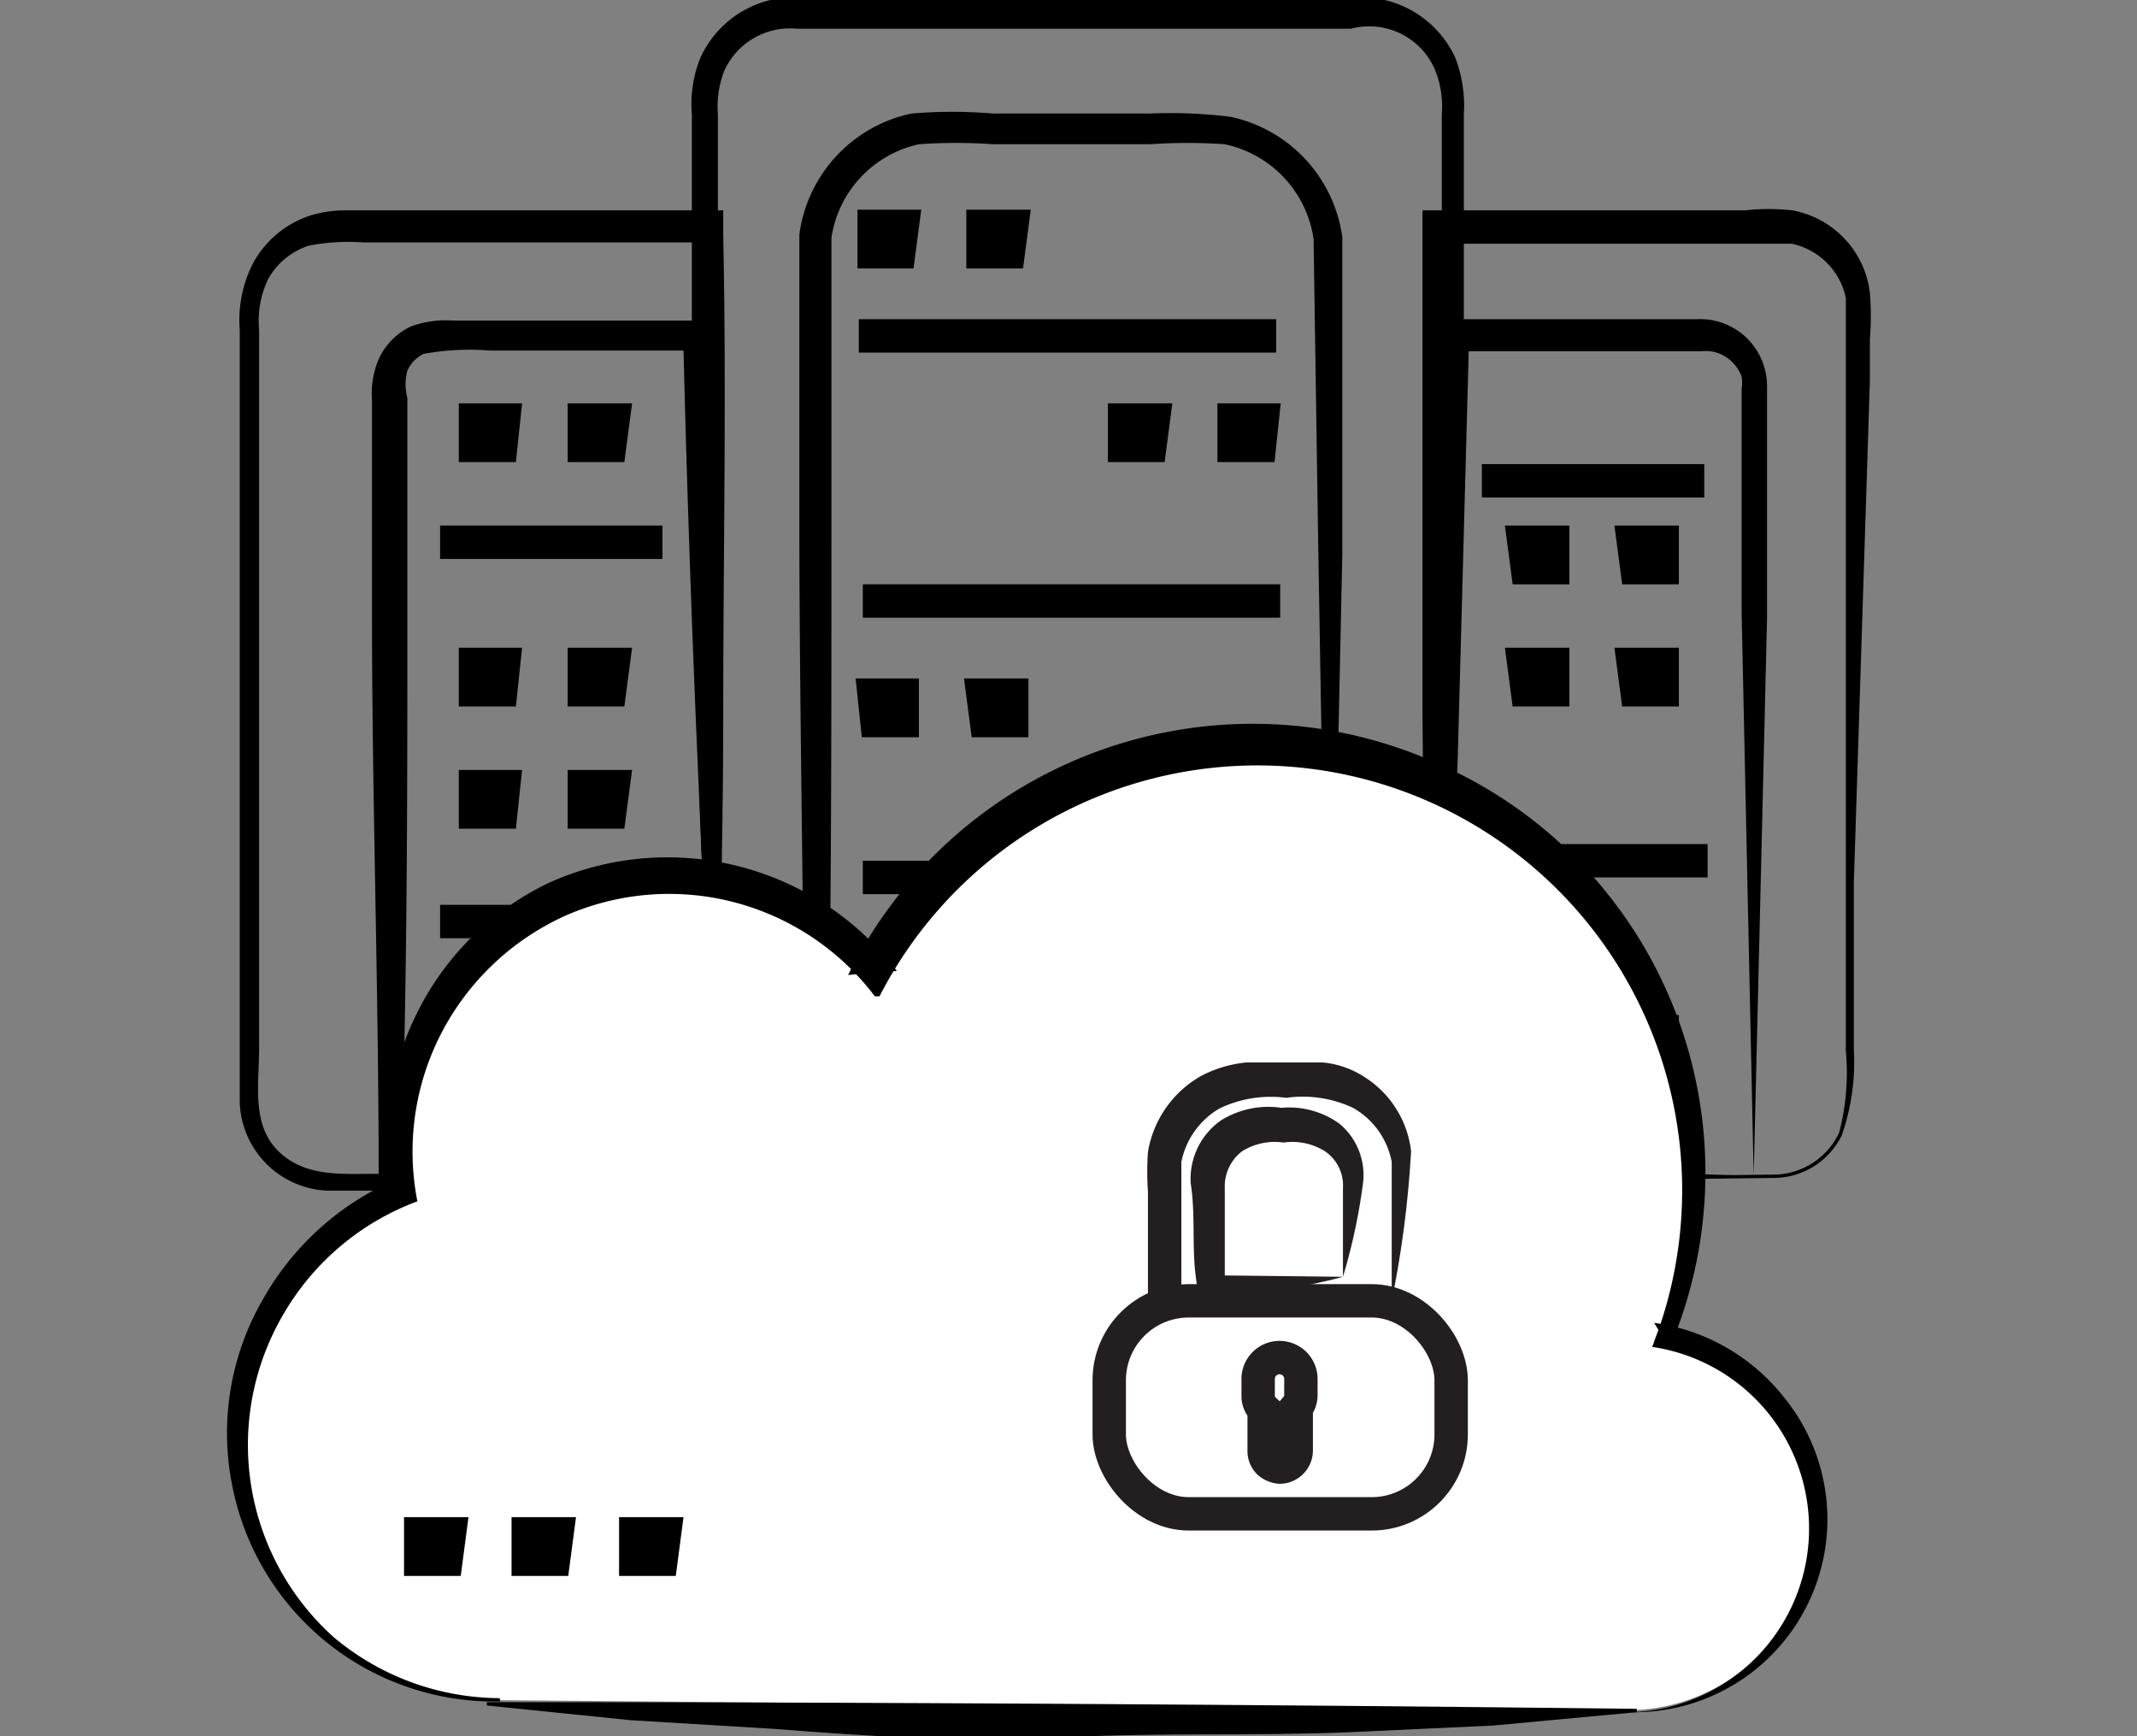 <svg id="Layer_5" data-name="Layer 5" xmlns="http://www.w3.org/2000/svg" viewBox="0 0 32 26"><rect x="0" y="0" width="32" height="26" fill="#808080" stroke="none"/><defs><style>.cls-1,.cls-5{fill:none;}.cls-1{stroke:#000;}.cls-1,.cls-4,.cls-5{stroke-miterlimit:10;stroke-width:0.5px;}.cls-2,.cls-4{fill:#fff;}.cls-3{fill:#231f20;}.cls-4,.cls-5{stroke:#231f20;stroke-linecap:round;}</style></defs><path d="M10.73,17.63l-3.28.13-1.68.07c-.29,0-.56,0-.87,0a1.37,1.37,0,0,1-1.31-1.33l0-.83,0-1.65c0-1.11,0-2.21,0-3.31l0-3.31V4.94a1.87,1.87,0,0,1,.2-1,1.51,1.51,0,0,1,.88-.72,1.82,1.82,0,0,1,.54-.07H7.12l3.31,0h.4v.39c.05,2.39,0,4.78,0,7.13S10.74,15.35,10.73,17.63Zm0,0-.3-14,0,0h-5a3.07,3.07,0,0,0-.81.05,1.08,1.08,0,0,0-.6.49,1.44,1.44,0,0,0-.14.77V15.7c0,.54-.12,1.15.3,1.55s1,.32,1.53.33h4.95Z"/><path d="M26.54,17.64l-5.09.06h-.09v-.09l-.06-7c0-2.34,0-4.68,0-7V3.15h.44c.84,0,1.67,0,2.51,0h1.88a3.2,3.2,0,0,1,.71,0A1.43,1.43,0,0,1,28,4.38a4.33,4.33,0,0,1,0,.7l0,.62-.08,2.51-.16,5,0,2.51A3.33,3.33,0,0,1,27.58,17,1.14,1.14,0,0,1,26.54,17.64Zm0-.05a1.09,1.09,0,0,0,1-.63,3.52,3.52,0,0,0,.1-1.22V5.7c0-.41,0-.84,0-1.24a1.05,1.05,0,0,0-.81-.81c-1.64,0-3.33,0-5,0l.05,0-.34,14,0,0Z"/><path d="M10.68,17.61l-.2-5.53-.12-5.53c0-.92,0-1.84,0-2.77V1.71a1.84,1.84,0,0,1,.13-.85,1.55,1.55,0,0,1,1.5-.9h1.38l2.77,0,2.77,0h1.38a1.56,1.56,0,0,1,1.5.9,2,2,0,0,1,.13.85V3.78c0,.93,0,1.85,0,2.77l-.12,5.53-.21,5.53h0V1.71a1.46,1.46,0,0,0-.1-.66A1.07,1.07,0,0,0,20.23.43h-8.3a1.08,1.08,0,0,0-1.08.62,1.46,1.46,0,0,0-.1.66V6.55l0,11.06Z"/><path d="M10.71,17.61l-4.91.14H5.67v-.14c0-2.82-.1-5.64-.1-8.46V6a1.34,1.34,0,0,1,.1-.62,1,1,0,0,1,.48-.49,1.52,1.52,0,0,1,.63-.09h3.92V5c0,2.13.05,4.26.05,6.36Zm0,0-.27-6.35c-.09-2.09-.16-4.16-.21-6.23l.23.22-2.12,0h-1a3.81,3.81,0,0,0-1,.05.53.53,0,0,0-.24.25.8.8,0,0,0,0,.41V9.15c0,2.82,0,5.64-.1,8.46l-.13-.13Z"/><path d="M26.26,17.61l-4.81.14h-.13v-.14l.06-6.29L21.49,5V4.78h3.92a1,1,0,0,1,1,.69,1,1,0,0,1,.05.33V7.15l0,2.12Zm0,0-.18-8.42,0-2.07V5.82a.57.57,0,0,0,0-.18.6.6,0,0,0-.23-.29.55.55,0,0,0-.37-.09H21.74L22,5l-.17,6.3-.23,6.29-.13-.14Z"/><path d="M19.9,17.61l-7.71.15h-.14v-.16c0-3.12-.07-6.25-.08-9.37,0-1.58,0-3.09,0-4.72A2.14,2.14,0,0,1,13.65,1.7a7.34,7.34,0,0,1,1.22,0h2.35a7.25,7.25,0,0,1,1.21.05,2.14,2.14,0,0,1,1.67,1.8c0,1.63,0,3.18,0,4.76Zm0,0L19.74,8.2l-.07-4.62a1.7,1.7,0,0,0-1.33-1.42,8.11,8.11,0,0,0-1.12,0H14.87a7.83,7.83,0,0,0-1.11,0,1.69,1.69,0,0,0-1.31,1.4c0,1.5,0,3.11,0,4.66,0,3.12,0,6.25-.08,9.37l-.15-.14Z"/><polygon class="cls-1" points="7.5 6.67 7.12 6.67 7.12 6.29 7.54 6.29 7.5 6.67"/><polygon class="cls-1" points="9.13 6.67 8.75 6.67 8.75 6.29 9.18 6.29 9.13 6.67"/><polygon class="cls-1" points="15.1 3.77 14.72 3.77 14.72 3.39 15.15 3.39 15.1 3.77"/><polygon class="cls-1" points="13.46 3.77 13.09 3.77 13.09 3.39 13.51 3.39 13.46 3.77"/><polygon class="cls-1" points="7.5 10.33 7.12 10.33 7.12 9.95 7.54 9.95 7.5 10.33"/><polygon class="cls-1" points="9.13 10.33 8.75 10.33 8.75 9.95 9.18 9.95 9.13 10.33"/><polygon class="cls-1" points="9.13 12.16 8.75 12.16 8.75 11.78 9.18 11.78 9.13 12.16"/><polygon class="cls-1" points="7.5 12.16 7.12 12.16 7.12 11.78 7.54 11.78 7.5 12.16"/><polygon class="cls-1" points="17.22 6.67 16.84 6.67 16.84 6.29 17.27 6.29 17.22 6.67"/><polygon class="cls-1" points="18.86 6.67 18.48 6.67 18.48 6.29 18.9 6.29 18.86 6.67"/><polygon class="cls-1" points="9.13 15.82 8.75 15.82 8.75 15.45 9.18 15.45 9.13 15.82"/><polygon class="cls-1" points="7.5 15.82 7.12 15.82 7.12 15.45 7.54 15.45 7.5 15.82"/><polygon class="cls-1" points="14.77 10.79 15.15 10.79 15.15 10.41 14.72 10.41 14.77 10.79"/><polygon class="cls-1" points="13.13 10.79 13.51 10.79 13.51 10.41 13.09 10.41 13.13 10.79"/><polygon class="cls-1" points="22.87 8.5 23.25 8.5 23.25 8.12 22.82 8.12 22.87 8.5"/><polygon class="cls-1" points="24.51 8.5 24.89 8.5 24.89 8.12 24.46 8.12 24.51 8.5"/><polygon class="cls-1" points="24.51 10.33 24.89 10.33 24.89 9.95 24.46 9.95 24.51 10.33"/><polygon class="cls-1" points="22.87 10.33 23.25 10.33 23.25 9.95 22.82 9.95 22.87 10.33"/><polygon class="cls-1" points="16.89 14.88 17.27 14.88 17.27 14.5 16.84 14.5 16.89 14.88"/><polygon class="cls-1" points="18.53 14.88 18.9 14.88 18.9 14.5 18.48 14.5 18.53 14.88"/><polygon class="cls-1" points="18.53 16.39 18.9 16.39 18.9 16.01 18.48 16.01 18.53 16.39"/><polygon class="cls-1" points="16.89 16.39 17.27 16.39 17.27 16.01 16.84 16.01 16.89 16.39"/><polygon class="cls-1" points="22.87 15.82 23.25 15.82 23.25 15.45 22.82 15.45 22.87 15.82"/><polygon class="cls-1" points="24.51 15.82 24.89 15.82 24.89 15.45 24.46 15.45 24.51 15.82"/><line class="cls-1" x1="12.86" y1="5.03" x2="19.11" y2="5.03"/><line class="cls-1" x1="6.59" y1="8.12" x2="9.92" y2="8.12"/><line class="cls-1" x1="22.19" y1="7.2" x2="25.52" y2="7.2"/><line class="cls-1" x1="22.24" y1="12.89" x2="25.57" y2="12.89"/><line class="cls-1" x1="6.59" y1="13.8" x2="9.92" y2="13.8"/><line class="cls-1" x1="12.92" y1="9" x2="19.17" y2="9"/><line class="cls-1" x1="12.92" y1="13.14" x2="19.17" y2="13.14"/><path class="cls-2" d="M7.48,25.46a3.89,3.89,0,0,1-1.29-7.55,3.94,3.94,0,0,1-.07-.77,3.89,3.89,0,0,1,7-2.34,6.4,6.4,0,0,1,12.12,2.88,6.19,6.19,0,0,1-.47,2.4,2.78,2.78,0,0,1-.34,5.53"/><path d="M7.48,25.48a4,4,0,0,1-4-3.22,4,4,0,0,1,.45-2.79A4.21,4.21,0,0,1,6.08,17.6L5.87,18a4.39,4.39,0,0,1,.35-2.78,4.25,4.25,0,0,1,2-2,4.32,4.32,0,0,1,5.21,1.32l-.73.06a6.76,6.76,0,0,1,8.91-3.13A6.69,6.69,0,0,1,25,20.19l-.23-.38a3,3,0,0,1,1.94,1.11,2.89,2.89,0,0,1-2.31,4.72s0,0,0,0a0,0,0,0,1,0,0,2.75,2.75,0,0,0,.34-5.47s0,0,0,0h0a6.36,6.36,0,0,0-11.57-5.25s0,0-.07,0v0a3.86,3.86,0,0,0-4.65-1.2,3.9,3.9,0,0,0-1.84,1.75,3.86,3.86,0,0,0-.36,2.52s0,0,0,0a3.88,3.88,0,0,0-2,1.68A3.87,3.87,0,0,0,5,24.52a3.89,3.89,0,0,0,2.48.91,0,0,0,0,1,0,0S7.5,25.48,7.48,25.48Z"/><path d="M24.51,25.64l-2.15.2-2.15.1c-1.44.06-2.87,0-4.31.08S13,26,11.59,25.89l-2.15-.13-2.15-.22v-.05q8.61,0,17.22.1Z"/><path class="cls-2" d="M20.82,19.46H17.55V17.57a1.22,1.22,0,0,1,1.22-1.22h.84a1.22,1.22,0,0,1,1.21,1.22Z"/><path class="cls-3" d="M20.84,19.48l-1.56.21-1.73.15-.36,0v-.41l0-1.05v-.53a4.16,4.16,0,0,1,0-.6,1.61,1.61,0,0,1,.8-1.14,1.84,1.84,0,0,1,.68-.2c.25,0,.38,0,.57,0s.31,0,.56,0a1.38,1.38,0,0,1,.65.23,1.52,1.52,0,0,1,.68,1.1A15.59,15.59,0,0,1,20.84,19.48Zm0,0c0-.7,0-1.4,0-2.08a1.18,1.18,0,0,0-.58-.81,1.77,1.77,0,0,0-1-.15,1.77,1.77,0,0,0-1,.16,1.2,1.2,0,0,0-.57.8c0,.68,0,1.4,0,2.1l0,0Z"/><path class="cls-2" d="M20.1,19.1H18.24V17.72a.69.69,0,0,1,.69-.69h.48a.69.69,0,0,1,.69.69Z"/><path class="cls-3" d="M20.11,19.12c-.24.07-.54.12-.85.2l-1,.14-.31,0-.05-.39c-.05-.45,0-.9-.07-1.35a1.07,1.07,0,0,1,.45-.94,1.34,1.34,0,0,1,.91-.19,1.28,1.28,0,0,1,.87.24,1,1,0,0,1,.35.89A8.85,8.85,0,0,1,20.11,19.12Zm0,0,0-1.33a.62.62,0,0,0-.27-.55.92.92,0,0,0-.62-.13.92.92,0,0,0-.62.13.66.66,0,0,0-.26.55V19.1l0,0Z"/><rect class="cls-4" x="16.61" y="19.48" width="5.12" height="3.19" rx="1.19"/><path class="cls-5" d="M19.48,20.89a.29.29,0,0,1-.07.19.13.13,0,0,1,0,.06v.58a.25.25,0,0,1-.25.25A.29.29,0,0,1,19,21.9a.24.24,0,0,1-.07-.18v-.61a.28.28,0,0,1-.09-.22v-.24a.32.32,0,0,1,.32-.32h0a.32.32,0,0,1,.32.32Z"/><polygon class="cls-1" points="6.68 23.35 6.3 23.35 6.3 22.97 6.73 22.97 6.68 23.35"/><polygon class="cls-1" points="8.29 23.35 7.91 23.35 7.91 22.97 8.34 22.97 8.29 23.35"/><polygon class="cls-1" points="9.9 23.35 9.52 23.35 9.52 22.97 9.95 22.97 9.9 23.35"/></svg>